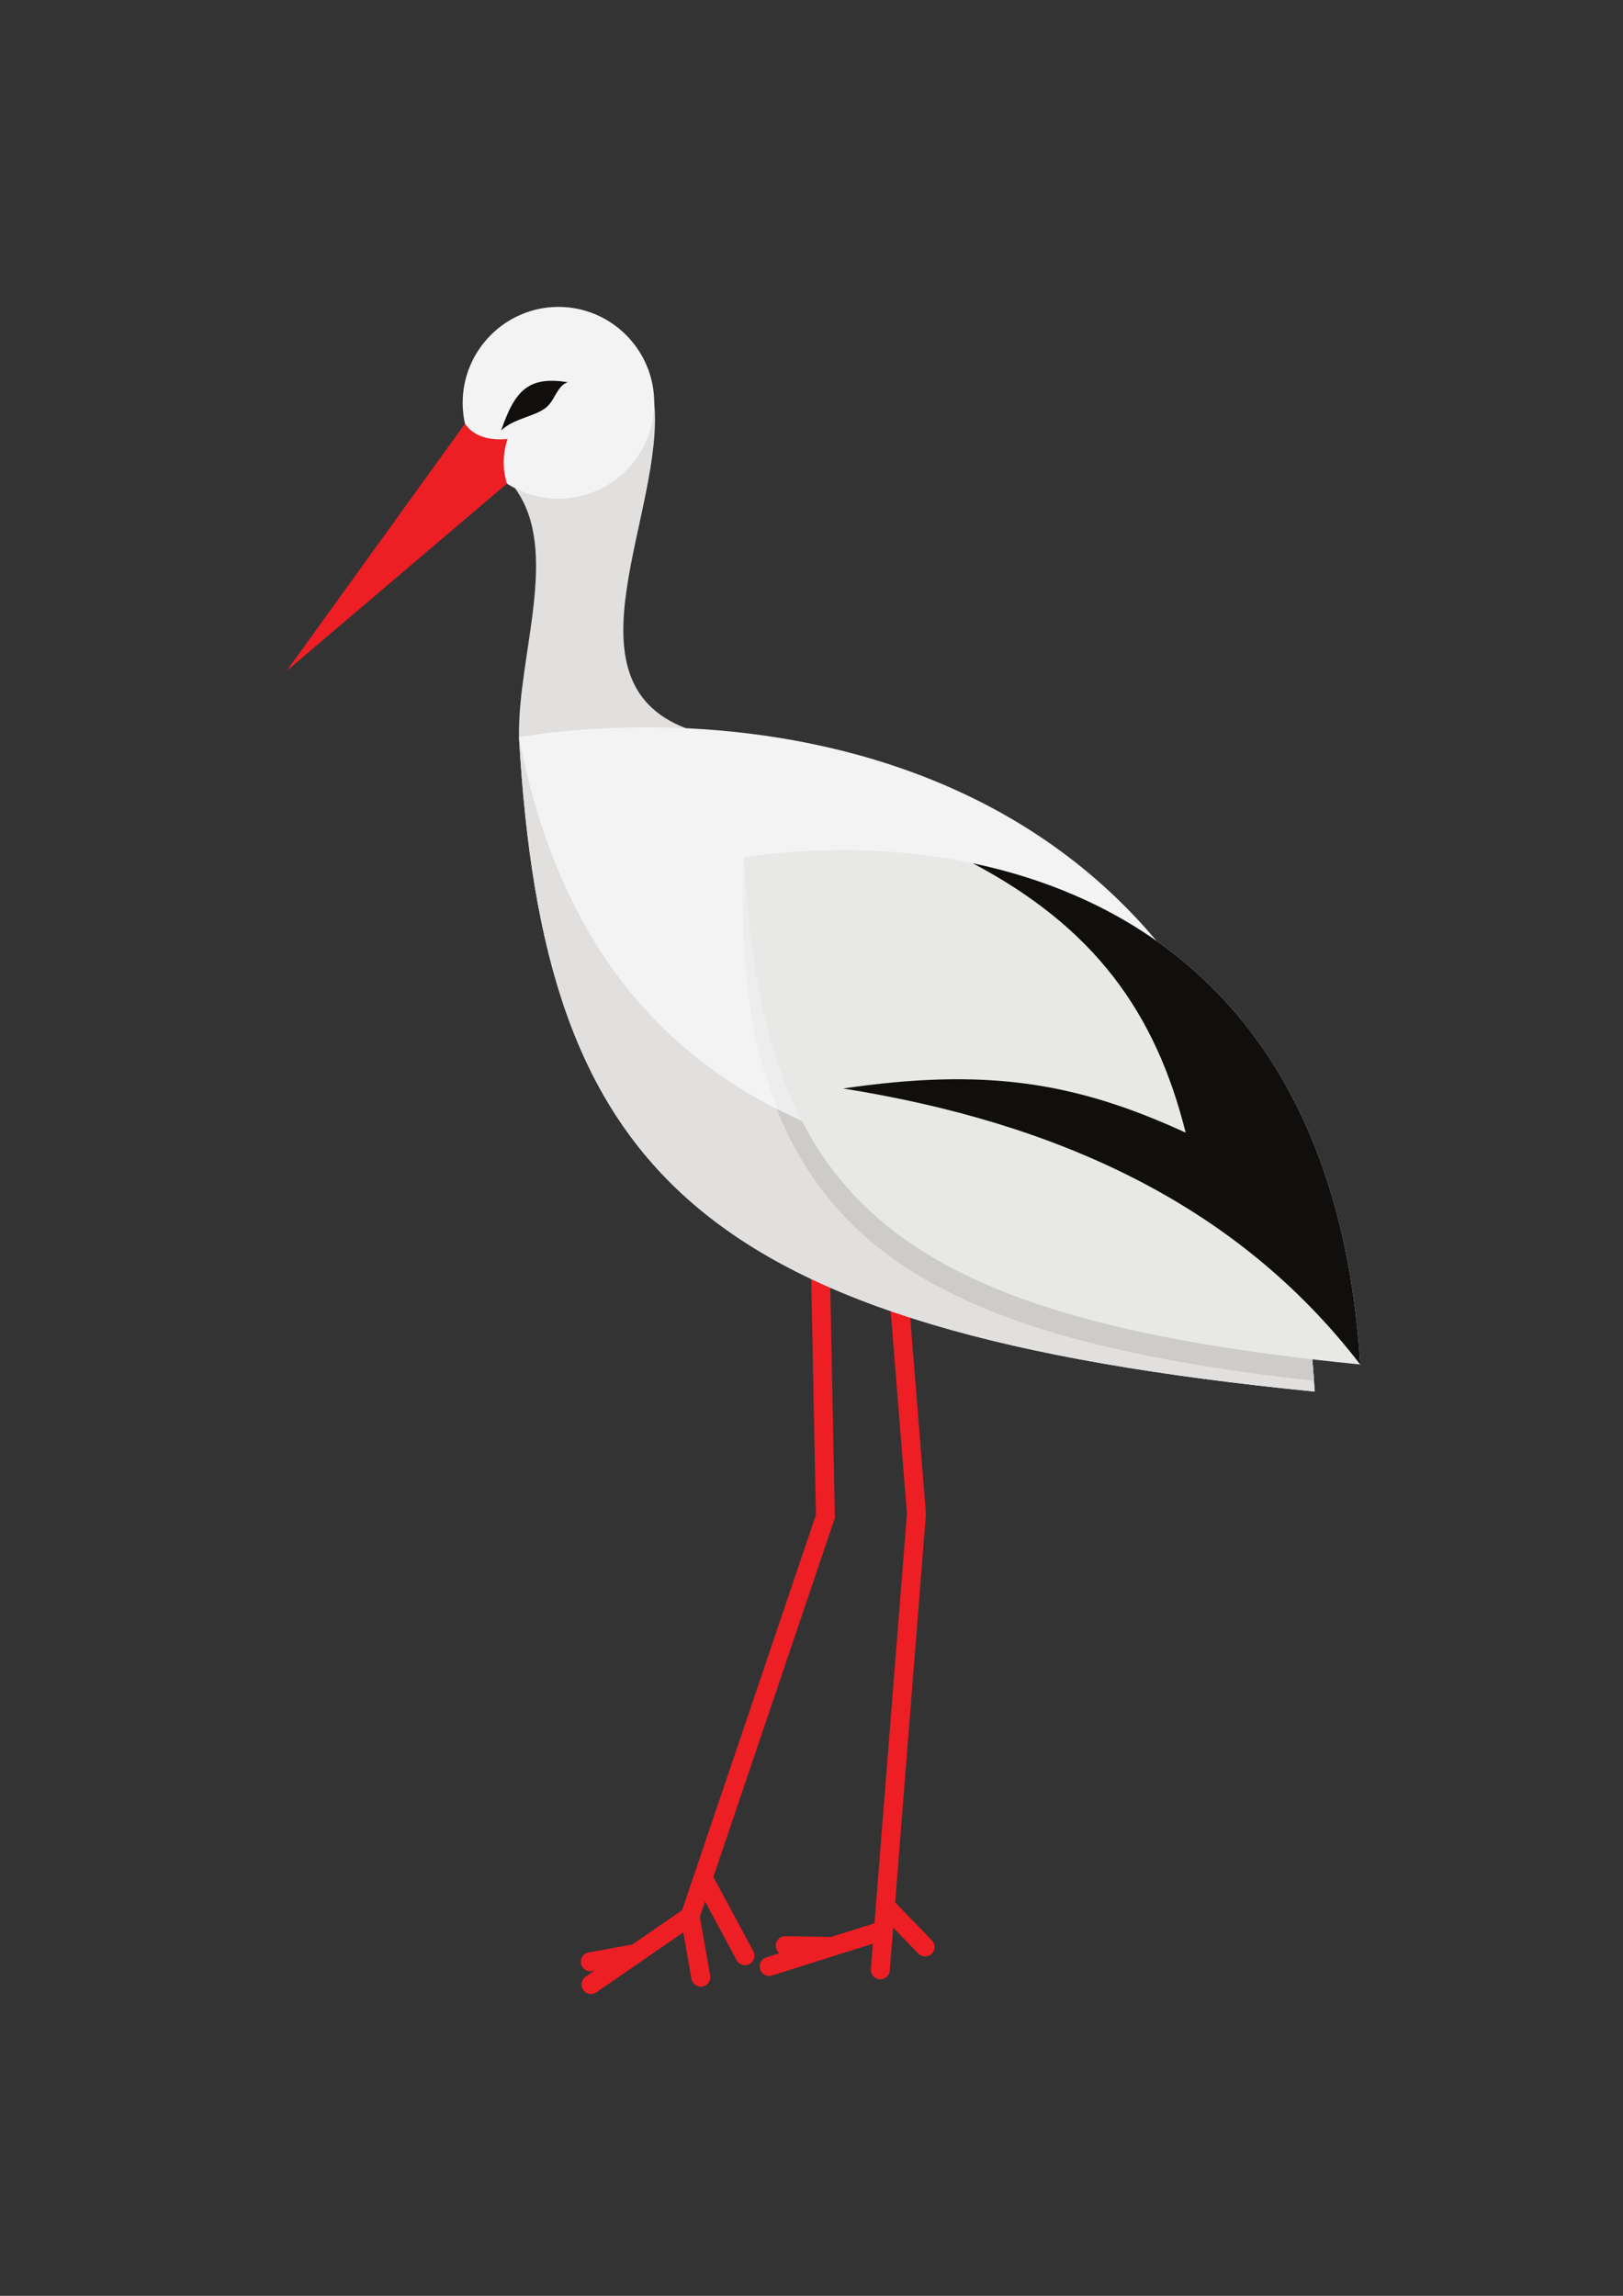 <?xml version="1.0" encoding="UTF-8" standalone="no"?>
<!-- Created with Inkscape (http://www.inkscape.org/) -->

<svg
   xmlns:dc="http://purl.org/dc/elements/1.1/"
   xmlns:cc="http://creativecommons.org/ns#"
   xmlns:rdf="http://www.w3.org/1999/02/22-rdf-syntax-ns#"
   xmlns:svg="http://www.w3.org/2000/svg"
   xmlns="http://www.w3.org/2000/svg"
   xmlns:sodipodi="http://sodipodi.sourceforge.net/DTD/sodipodi-0.dtd"
   xmlns:inkscape="http://www.inkscape.org/namespaces/inkscape"
   width="210mm"
   height="297mm"
   viewBox="0 0 210 297"
   version="1.1"
   id="svg439"
   sodipodi:docname="Stork.svg"
   inkscape:version="0.92.2 (5c3e80d, 2017-08-06)">
  <rect x="0" y="0" width="210" height="297" fill="#333333" stroke="none"/>
  <defs
     id="defs433" />
  <sodipodi:namedview
     id="base"
     pagecolor="#ffffff"
     bordercolor="#666666"
     borderopacity="1.0"
     inkscape:pageopacity="0.0"
     inkscape:pageshadow="2"
     inkscape:zoom="0.35"
     inkscape:cx="-140"
     inkscape:cy="607.86332"
     inkscape:document-units="mm"
     inkscape:current-layer="layer1"
     showgrid="false"
     inkscape:window-width="1853"
     inkscape:window-height="1025"
     inkscape:window-x="67"
     inkscape:window-y="27"
     inkscape:window-maximized="1" />
  <g
     inkscape:label="Ebene 1"
     inkscape:groupmode="layer"
     id="layer1">
    <path
       d="m 117.379,165.551 2.426,30.189 0.009,0.096 -0.009,0.096 -3.98,50.179 4.762,4.914 c 0.47,0.484 0.46,1.261 -0.024,1.733 -0.485,0.472 -1.261,0.462 -1.733,-0.024 l -3.264,-3.367 -0.44,5.557 c -0.054,0.677 -0.644,1.181 -1.32,1.129 -0.675,-0.053 -1.18,-0.645 -1.127,-1.322 l 0.261,-3.285 -13.059,4.119 c -0.648,0.201 -1.335,-0.159 -1.536,-0.807 -0.202,-0.646 0.159,-1.335 0.806,-1.536 l 1.708,-0.539 c -0.301,-0.227 -0.493,-0.591 -0.486,-0.998 0.008,-0.677 0.566,-1.215 1.241,-1.206 l 5.924,0.097 5.611,-1.769 4.203,-52.971 -2.42,-30.095 c -0.053,-0.676 0.452,-1.268 1.127,-1.32 0.676,-0.053 1.267,0.452 1.319,1.128 z m -35.553,85.998 -5.666,1.033 c -0.664,0.119 -1.107,0.756 -0.988,1.423 0.118,0.665 0.755,1.108 1.421,0.989 l 0.329,-0.061 -1.153,0.795 c -0.556,0.385 -0.696,1.149 -0.312,1.705 0.385,0.557 1.148,0.697 1.703,0.312 l 11.253,-7.763 1.056,6.012 c 0.116,0.669 0.752,1.116 1.42,0.998 0.668,-0.116 1.115,-0.754 0.997,-1.421 l -1.331,-7.59 0.674,-1.992 4.088,7.598 c 0.321,0.597 1.065,0.82 1.661,0.499 0.595,-0.321 0.819,-1.065 0.499,-1.661 l -5.173,-9.612 15.655,-46.237 0.067,-0.197 -0.005,-0.221 -0.693,-34.701 c -0.014,-0.676 -0.572,-1.214 -1.248,-1.201 -0.675,0.013 -1.212,0.572 -1.198,1.248 l 0.689,34.48 -17.311,51.124 -6.432,4.437"
       style="fill:#ed1e24;fill-opacity:1;fill-rule:evenodd;stroke:none;stroke-width:0.043"
       id="path18"
       inkscape:connector-curvature="0" />
    <path
       d="m 84.65,52.109 c 1.364,14.032 -12.178,35.873 4.092,42.097 -0.757,3.954 -1.515,7.908 -2.271,11.863 -6.441,-3.572 -12.881,-7.143 -19.321,-10.716 -0.168,-10.727 5.384,-24.056 -0.504,-32.181 6.001,-3.687 12.003,-7.375 18.004,-11.064"
       style="fill:#e1e0df;fill-opacity:1;fill-rule:evenodd;stroke:none;stroke-width:0.043"
       id="path20"
       inkscape:connector-curvature="0" />
    <path
       d="M 170.11,180.024 C 164.794,95.238 96.385,90.611 67.15,95.353 c 3.251,56.077 22.53,76.714 102.96,84.671"
       style="fill:#f3f3f3;fill-opacity:1;fill-rule:evenodd;stroke:none;stroke-width:0.043"
       id="path22"
       inkscape:connector-curvature="0" />
    <path
       d="m 170.004,178.634 c -1.422,-19.846 -6.339,-35.231 -13.404,-47.087 -18.604,-19.678 -45.385,-23.025 -60.334,-20.6 -1.878,41.553 15.326,61.188 73.738,67.687"
       style="fill:#ededed;fill-opacity:1;fill-rule:evenodd;stroke:none;stroke-width:0.043"
       id="path24"
       inkscape:connector-curvature="0" />
    <path
       d="m 170.11,180.024 c -0.573,-9.116 -1.878,-17.3 -3.781,-24.651 -29.94,-3.35 -87.266,2.323 -99.179,-60.02 3.251,56.077 22.53,76.714 102.96,84.671"
       style="fill:#e1e0df;fill-opacity:1;fill-rule:evenodd;stroke:none;stroke-width:0.043"
       id="path26"
       inkscape:connector-curvature="0" />
    <path
       d="m 170.015,178.635 c -0.612,-8.561 -1.88,-16.287 -3.686,-23.263 -17.453,-1.953 -44.209,-0.846 -65.852,-11.926 8.378,20.806 27.553,30.518 69.538,35.188"
       style="fill:#cdccca;fill-opacity:1;fill-rule:evenodd;stroke:none;stroke-width:0.043"
       id="path28"
       inkscape:connector-curvature="0" />
    <path
       d="m 176.001,176.519 c -4.115,-65.661 -57.094,-69.244 -79.735,-65.572 2.519,43.427 17.448,59.409 79.735,65.572"
       style="fill:#e8e8e7;fill-opacity:1;fill-rule:evenodd;stroke:none;stroke-width:0.043"
       id="path30"
       inkscape:connector-curvature="0" />
    <path
       d="m 176.001,176.519 c -2.752,-43.908 -27.353,-60.054 -50.122,-64.836 15.695,8.307 23.628,19.251 27.537,34.845 -14.418,-6.631 -26.059,-8.385 -44.322,-5.714 27.656,4.411 50.941,14.936 66.906,35.706"
       style="fill:#100f0d;fill-opacity:1;fill-rule:evenodd;stroke:none;stroke-width:0.043"
       id="path32"
       inkscape:connector-curvature="0" />
    <path
       d="m 72.258,64.515 c -6.826,0 -12.394,-5.573 -12.394,-12.406 0,-6.832 5.568,-12.406 12.394,-12.406 6.826,0 12.393,5.573 12.393,12.406 0,6.833 -5.567,12.406 -12.393,12.406"
       style="fill:#f3f3f3;fill-opacity:1;fill-rule:evenodd;stroke:none;stroke-width:0.043"
       id="path34"
       inkscape:connector-curvature="0" />
    <path
       d="m 60.161,54.819 -23.09,31.99 28.52,-24.241 c -0.598,-1.955 -0.536,-3.878 0.08,-5.776 -2.431,0.207 -4.352,-0.33 -5.509,-1.974"
       style="fill:#ed1e24;fill-opacity:1;fill-rule:evenodd;stroke:none;stroke-width:0.043"
       id="path36"
       inkscape:connector-curvature="0" />
    <path
       d="m 64.845,55.688 c 1.813,-5.322 3.631,-7.027 8.623,-6.246 -1.443,0.484 -1.631,2.411 -2.918,3.364 -1.512,1.12 -4.112,1.34 -5.705,2.883"
       style="fill:#100f0d;fill-opacity:1;fill-rule:evenodd;stroke:none;stroke-width:0.043"
       id="path38"
       inkscape:connector-curvature="0" />
  </g>
</svg>
